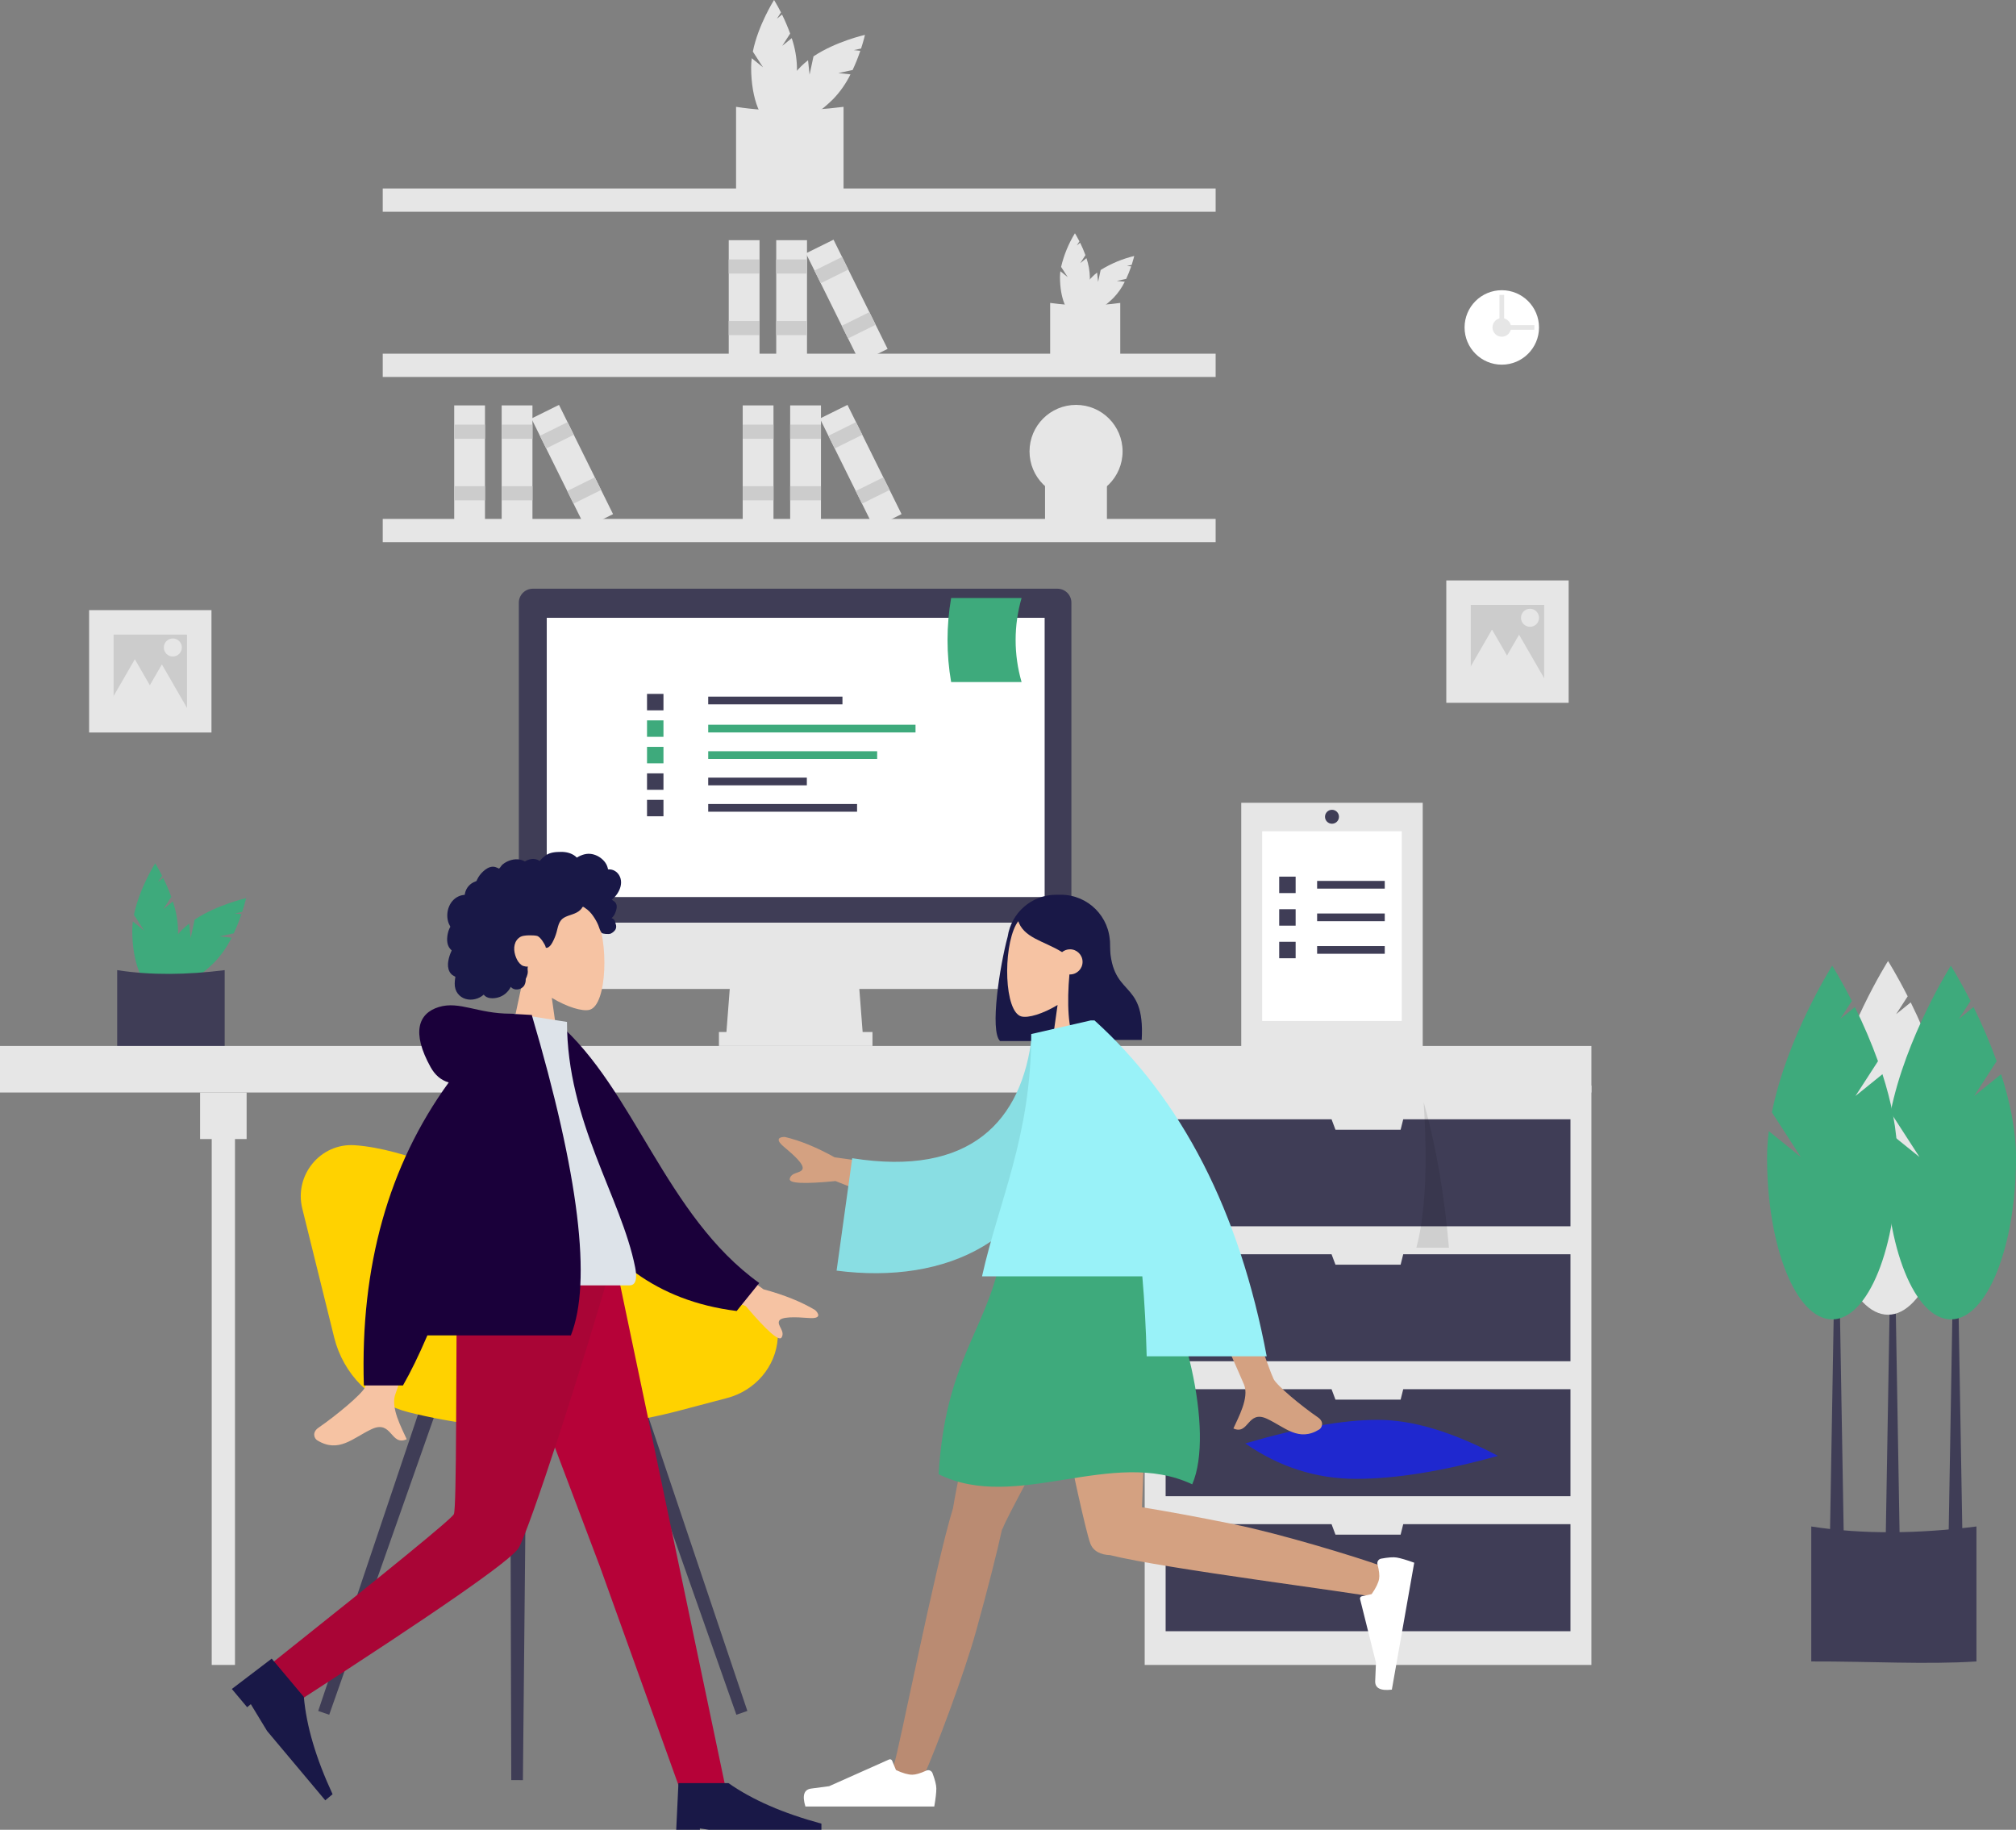<svg width="800" height="726" viewBox="0 0 800 726" fill="none" xmlns="http://www.w3.org/2000/svg">
<rect x="0" y="0" width="800" height="726" fill="#808080" stroke="none"/>
<g clip-path="url(#clip0)">
<path d="M310.411 18.188L313.557 13.326C312.624 10.749 311.546 8.227 310.33 5.771L308.295 7.414L309.906 4.925C308.371 1.904 307.163 0 307.163 0C307.163 0 300.854 9.942 298.747 20.468L302.783 26.706L298.315 23.097C298.155 24.323 298.073 25.558 298.069 26.794C298.069 39.261 302.141 49.367 307.163 49.367C312.186 49.367 316.257 39.261 316.257 26.794C316.163 22.828 315.461 18.9 314.177 15.146L310.411 18.188Z" fill="#E6E6E6"/>
<path d="M332.676 28.993L338.338 27.78C339.5 25.298 340.522 22.753 341.398 20.156L338.798 19.879L341.697 19.258C342.748 16.036 343.24 13.836 343.24 13.836C343.24 13.836 331.749 16.405 322.816 22.357L321.259 29.623L320.651 23.911C319.671 24.665 318.74 25.481 317.863 26.352C309.048 35.167 304.781 45.192 308.332 48.744C311.884 52.295 321.909 48.028 330.724 39.213C333.462 36.342 335.743 33.068 337.489 29.505L332.676 28.993Z" fill="#E6E6E6"/>
<path d="M334.745 77.232C321.615 78.072 307.309 77.183 292.09 77.232V42.387C305.501 44.474 319.802 44.26 334.745 42.387V77.232Z" fill="#E6E6E6"/>
<path d="M428.676 104.408L430.728 101.237C430.12 99.557 429.417 97.912 428.623 96.311L427.297 97.382L428.347 95.759C427.346 93.788 426.558 92.547 426.558 92.547C424.031 96.676 422.178 101.182 421.07 105.895L423.702 109.963L420.788 107.609C420.684 108.409 420.631 109.214 420.628 110.021C420.628 118.151 423.283 124.741 426.558 124.741C429.834 124.741 432.489 118.151 432.489 110.021C432.428 107.434 431.97 104.872 431.132 102.424L428.676 104.408Z" fill="#E6E6E6"/>
<path d="M443.198 111.451L446.891 110.66C447.649 109.041 448.315 107.381 448.886 105.688L447.191 105.507L449.081 105.102C449.767 103.001 450.088 101.566 450.088 101.566C445.381 102.699 440.884 104.575 436.768 107.124L435.753 111.862L435.356 108.137C434.717 108.629 434.11 109.161 433.538 109.729C427.79 115.477 425.007 122.015 427.323 124.331C429.639 126.647 436.177 123.864 441.925 118.116C443.711 116.243 445.199 114.108 446.337 111.785L443.198 111.451Z" fill="#E6E6E6"/>
<path d="M444.546 142.911C435.983 143.459 426.654 142.88 416.729 142.911V120.188C425.956 121.48 435.318 121.48 444.546 120.188V142.911Z" fill="#E6E6E6"/>
<path d="M439.259 210.257C431.698 210.74 423.46 210.229 414.696 210.257V190.191C422.844 191.333 431.111 191.333 439.259 190.191V210.257Z" fill="#E6E6E6"/>
<path d="M482.401 74.785H151.876V84.018H482.401V74.785Z" fill="#E6E6E6"/>
<path d="M482.401 140.332H151.876V149.565H482.401V140.332Z" fill="#E6E6E6"/>
<path d="M482.401 205.887H151.876V215.119H482.401V205.887Z" fill="#E6E6E6"/>
<path d="M427.005 197.575C437.203 197.575 445.47 189.308 445.47 179.11C445.47 168.912 437.203 160.645 427.005 160.645C416.807 160.645 408.54 168.912 408.54 179.11C408.54 189.308 416.807 197.575 427.005 197.575Z" fill="#E6E6E6"/>
<path d="M595.951 144.689C604.109 144.689 610.723 138.075 610.723 129.917C610.723 121.758 604.109 115.145 595.951 115.145C587.792 115.145 581.179 121.758 581.179 129.917C581.179 138.075 587.792 144.689 595.951 144.689Z" fill="white"/>
<path d="M595.951 133.609C597.99 133.609 599.644 131.955 599.644 129.916C599.644 127.876 597.99 126.223 595.951 126.223C593.911 126.223 592.258 127.876 592.258 129.916C592.258 131.955 593.911 133.609 595.951 133.609Z" fill="#E6E6E6"/>
<path d="M608.875 130.843V128.996H594.104V130.843H608.875Z" fill="#E6E6E6"/>
<path d="M595.026 131.762H596.873V116.99H595.026V131.762Z" fill="#E6E6E6"/>
<path d="M320.238 95.297H308.021V143.658H320.238V95.297Z" fill="#E6E6E6"/>
<path d="M320.238 102.934H308.021V108.533H320.238V102.934Z" fill="#CCCCCC"/>
<path d="M320.238 127.367H308.021V132.967H320.238V127.367Z" fill="#CCCCCC"/>
<path d="M301.402 95.297H289.185V143.658H301.402V95.297Z" fill="#E6E6E6"/>
<path d="M301.402 102.934H289.185V108.533H301.402V102.934Z" fill="#CCCCCC"/>
<path d="M301.402 127.367H289.185V132.967H301.402V127.367Z" fill="#CCCCCC"/>
<path d="M330.764 95.095L319.814 100.516L341.272 143.856L352.221 138.435L330.764 95.095Z" fill="#E6E6E6"/>
<path d="M334.153 101.939L323.204 107.359L325.689 112.378L336.638 106.957L334.153 101.939Z" fill="#CCCCCC"/>
<path d="M344.994 123.837L334.045 129.258L336.529 134.276L347.478 128.855L344.994 123.837Z" fill="#CCCCCC"/>
<path d="M211.294 160.848H199.076V209.209H211.294V160.848Z" fill="#E6E6E6"/>
<path d="M211.294 168.484H199.076V174.084H211.294V168.484Z" fill="#CCCCCC"/>
<path d="M211.294 192.918H199.076V198.518H211.294V192.918Z" fill="#CCCCCC"/>
<path d="M192.459 160.848H180.241V209.209H192.459V160.848Z" fill="#E6E6E6"/>
<path d="M192.459 168.484H180.241V174.084H192.459V168.484Z" fill="#CCCCCC"/>
<path d="M192.459 192.918H180.241V198.518H192.459V192.918Z" fill="#CCCCCC"/>
<path d="M221.821 160.646L210.872 166.066L232.329 209.406L243.278 203.986L221.821 160.646Z" fill="#E6E6E6"/>
<path d="M225.209 167.489L214.26 172.91L216.744 177.928L227.693 172.508L225.209 167.489Z" fill="#CCCCCC"/>
<path d="M236.05 189.388L225.101 194.809L227.585 199.827L238.534 194.406L236.05 189.388Z" fill="#CCCCCC"/>
<path d="M325.777 160.848H313.56V209.209H325.777V160.848Z" fill="#E6E6E6"/>
<path d="M325.777 168.484H313.56V174.084H325.777V168.484Z" fill="#CCCCCC"/>
<path d="M325.777 192.918H313.56V198.518H325.777V192.918Z" fill="#CCCCCC"/>
<path d="M306.942 160.848H294.725V209.209H306.942V160.848Z" fill="#E6E6E6"/>
<path d="M306.942 168.484H294.725V174.084H306.942V168.484Z" fill="#CCCCCC"/>
<path d="M306.942 192.918H294.725V198.518H306.942V192.918Z" fill="#CCCCCC"/>
<path d="M336.303 160.646L325.354 166.066L346.812 209.406L357.76 203.986L336.303 160.646Z" fill="#E6E6E6"/>
<path d="M339.691 167.489L328.742 172.91L331.227 177.928L342.176 172.508L339.691 167.489Z" fill="#CCCCCC"/>
<path d="M350.532 189.388L339.583 194.809L342.068 199.827L353.017 194.406L350.532 189.388Z" fill="#CCCCCC"/>
<path d="M622.482 230.293H573.924V278.851H622.482V230.293Z" fill="#E6E6E6"/>
<path d="M612.769 240.004H583.635V269.139H612.769V240.004Z" fill="#CCCCCC"/>
<path d="M592.068 249.785L598.246 260.485L604.423 271.184H592.068H579.713L585.891 260.485L592.068 249.785Z" fill="#E6E6E6"/>
<path d="M602.802 251.828L608.981 262.528L615.158 273.227H602.802H590.447L596.625 262.528L602.802 251.828Z" fill="#E6E6E6"/>
<path d="M607.146 248.691C609.122 248.691 610.724 247.089 610.724 245.113C610.724 243.137 609.122 241.535 607.146 241.535C605.17 241.535 603.568 243.137 603.568 245.113C603.568 247.089 605.17 248.691 607.146 248.691Z" fill="#E6E6E6"/>
<path d="M83.917 242.078H35.359V290.636H83.917V242.078Z" fill="#E6E6E6"/>
<path d="M74.205 251.789H45.07V280.924H74.205V251.789Z" fill="#CCCCCC"/>
<path d="M53.505 261.57L59.682 272.27L65.86 282.97H53.505H41.149L47.327 272.27L53.505 261.57Z" fill="#E6E6E6"/>
<path d="M64.238 263.613L70.415 274.313L76.592 285.013H64.238H51.883L58.06 274.313L64.238 263.613Z" fill="#E6E6E6"/>
<path d="M68.583 260.476C70.559 260.476 72.161 258.874 72.161 256.898C72.161 254.922 70.559 253.32 68.583 253.32C66.607 253.32 65.005 254.922 65.005 256.898C65.005 258.874 66.607 260.476 68.583 260.476Z" fill="#E6E6E6"/>
<path d="M64.825 360.715L67.971 355.854C67.038 353.277 65.96 350.754 64.744 348.299L62.709 349.942L64.32 347.453C62.785 344.431 61.577 342.527 61.577 342.527C61.577 342.527 55.269 352.469 53.161 362.995L57.197 369.234L52.729 365.624C52.569 366.85 52.487 368.085 52.483 369.322C52.483 381.788 56.555 391.894 61.577 391.894C66.6 391.894 70.671 381.788 70.671 369.322C70.577 365.356 69.876 361.427 68.591 357.674L64.825 360.715Z" fill="#3EAA7C"/>
<path d="M87.091 371.525L92.753 370.311C93.915 367.829 94.937 365.284 95.813 362.687L93.213 362.41L96.112 361.789C97.163 358.567 97.655 356.367 97.655 356.367C97.655 356.367 86.164 358.936 77.231 364.889L75.674 372.154L75.066 366.442C74.086 367.197 73.155 368.012 72.278 368.883C63.463 377.699 59.196 387.724 62.747 391.275C66.299 394.826 76.324 390.559 85.139 381.744C87.877 378.873 90.158 375.599 91.904 372.037L87.091 371.525Z" fill="#3EAA7C"/>
<path d="M89.159 419.763C76.029 420.603 61.723 419.714 46.504 419.763V384.918C59.915 387.006 74.216 386.791 89.159 384.918V419.763Z" fill="#3F3D56"/>
<path d="M631.506 430.699H454.241V660.59H631.506V430.699Z" fill="#E6E6E6"/>
<path d="M93.249 442.703H84.017V660.591H93.249V442.703Z" fill="#E6E6E6"/>
<path d="M631.506 415.004H0V433.469H631.506V415.004Z" fill="#E6E6E6"/>
<path d="M97.865 433.469H79.4V451.934H97.865V433.469Z" fill="#E6E6E6"/>
<path d="M556.839 444.086L555.799 448.241H529.948L528.391 444.086H462.551V486.556H623.197V444.086H556.839Z" fill="#3F3D56"/>
<path d="M556.839 497.633L555.799 501.787H529.948L528.391 497.633H462.551V540.102H623.197V497.633H556.839Z" fill="#3F3D56"/>
<path d="M556.839 551.184L555.799 555.338H529.948L528.391 551.184H462.551V593.653H623.197V551.184H556.839Z" fill="#3F3D56"/>
<path d="M556.839 604.734L555.799 608.889H529.948L528.391 604.734H462.551V647.204H623.197V604.734H556.839Z" fill="#3F3D56"/>
<path d="M342.528 412.231H288.056L289.902 388.227H340.681L342.528 412.231Z" fill="#E6E6E6"/>
<path d="M346.221 409.465H285.286V415.004H346.221V409.465Z" fill="#E6E6E6"/>
<path d="M419.619 233.582H211.425C209.956 233.582 208.547 234.166 207.508 235.205C206.469 236.243 205.886 237.652 205.886 239.122V366.069H425.159V239.122C425.159 237.652 424.575 236.243 423.536 235.205C422.497 234.166 421.088 233.582 419.619 233.582Z" fill="#3F3D56"/>
<path d="M205.886 366.07V386.844C205.886 388.313 206.469 389.722 207.508 390.761C208.547 391.799 209.956 392.383 211.425 392.383H419.619C421.088 392.383 422.497 391.799 423.536 390.761C424.575 389.722 425.159 388.313 425.159 386.844V366.07H205.886Z" fill="#E6E6E6"/>
<path d="M414.542 245.125H216.966V355.916H414.542V245.125Z" fill="white"/>
<path d="M315.752 384.536C318.812 384.536 321.292 382.056 321.292 378.997C321.292 375.937 318.812 373.457 315.752 373.457C312.693 373.457 310.213 375.937 310.213 378.997C310.213 382.056 312.693 384.536 315.752 384.536Z" fill="#E6E6E6"/>
<path d="M784.306 659.205C764.129 660.496 742.143 659.13 718.755 659.205V605.656C739.364 608.865 761.342 608.535 784.306 605.656V659.205Z" fill="#3F3D56"/>
<path d="M753.838 610.462H748.298L750.145 502.25H751.991L753.838 610.462Z" fill="#3F3D56"/>
<path d="M778.765 611.194H773.226L775.073 502.98H776.918L778.765 611.194Z" fill="#3F3D56"/>
<path d="M731.679 611.194H726.14L727.987 502.98H729.833L731.679 611.194Z" fill="#3F3D56"/>
<path d="M758.454 433.007L767.396 419.187C764.744 411.861 761.681 404.691 758.222 397.711L752.439 402.381L757.018 395.305C752.655 386.716 749.221 381.305 749.221 381.305C749.221 381.305 731.287 409.566 725.295 439.488L736.77 457.223L724.067 446.962C723.615 450.448 723.382 453.958 723.37 457.473C723.37 492.911 734.944 521.639 749.221 521.639C763.498 521.639 775.072 492.911 775.072 457.473C775.072 446.487 772.587 434.993 769.158 424.361L758.454 433.007Z" fill="#E6E6E6"/>
<path d="M783.381 434.851L792.324 421.031C789.672 413.705 786.609 406.535 783.15 399.555L777.367 404.225L781.946 397.149C777.582 388.56 774.149 383.148 774.149 383.148C774.149 383.148 756.215 411.41 750.223 441.332L761.698 459.066L748.995 448.806C748.542 452.291 748.31 455.802 748.298 459.317C748.298 494.755 759.872 523.483 774.149 523.483C788.426 523.483 800 494.755 800 459.317C800 448.331 797.515 436.837 794.086 426.205L783.381 434.851Z" fill="#3EAA7C"/>
<path d="M736.296 434.851L745.238 421.031C742.586 413.705 739.523 406.535 736.064 399.555L730.281 404.225L734.86 397.149C730.496 388.56 727.063 383.148 727.063 383.148C727.063 383.148 709.129 411.41 703.137 441.332L714.612 459.066L701.909 448.806C701.456 452.291 701.224 455.802 701.212 459.317C701.212 494.755 712.786 523.483 727.063 523.483C741.34 523.483 752.914 494.755 752.914 459.317C752.914 448.331 750.429 436.837 747 426.205L736.296 434.851Z" fill="#3EAA7C"/>
<path d="M334.308 276.398H281.035V279.456H334.308V276.398Z" fill="#3F3D56"/>
<path d="M363.3 287.551H281.035V290.609H363.3V287.551Z" fill="#3EAA7C"/>
<path d="M348.079 298.062H281.035V301.121H348.079V298.062Z" fill="#3EAA7C"/>
<path d="M320.174 308.531H281.035V311.589H320.174V308.531Z" fill="#3F3D56"/>
<path d="M340.106 319H281.035V322.058H340.106V319Z" fill="#3F3D56"/>
<path d="M263.279 275.312H256.756V281.836H263.279V275.312Z" fill="#3F3D56"/>
<path d="M263.279 285.82H256.756V292.344H263.279V285.82Z" fill="#3EAA7C"/>
<path d="M263.279 296.328H256.756V302.851H263.279V296.328Z" fill="#3EAA7C"/>
<path d="M263.279 306.84H256.756V313.363H263.279V306.84Z" fill="#3F3D56"/>
<path d="M263.279 317.348H256.756V323.871H263.279V317.348Z" fill="#3F3D56"/>
<path d="M405.388 270.609H377.433C375.525 259.58 375.525 248.306 377.433 237.277H405.388C402.239 248.165 402.239 259.722 405.388 270.609Z" fill="#3EAA7C"/>
<path d="M130.637 680.35L126.273 678.847L168.547 553.281L174.658 555.387L130.637 680.35Z" fill="#3F3D56"/>
<path d="M292.213 680.35L296.578 678.847L254.303 553.281L248.193 555.387L292.213 680.35Z" fill="#3F3D56"/>
<path d="M202.886 706.282L207.502 706.298L208.936 559.515L202.474 559.492L202.886 706.282Z" fill="#3F3D56"/>
<path d="M119.953 479.501L132.616 530.679C134.389 537.845 138.081 544.394 143.295 549.621C148.509 554.848 155.049 558.556 162.211 560.346H162.212C197.525 569.175 234.498 568.937 269.695 559.654L288.6 554.668C299.585 551.771 307.846 542.336 308.627 531.002C308.944 526.996 308.219 522.975 306.521 519.332C306.447 519.175 306.373 519.019 306.298 518.865C303.833 513.801 300.029 509.507 295.299 506.448C290.569 503.39 285.093 501.683 279.463 501.513L259.435 500.867L186.498 468.553C186.498 468.553 161.413 455.811 140.791 454.385C127.172 453.443 116.674 466.249 119.953 479.501Z" fill="#FFD200"/>
<path d="M564.571 318.523H492.557V416.388H564.571V318.523Z" fill="#E6E6E6"/>
<path d="M556.26 329.816H500.865V405.097H556.26V329.816Z" fill="white"/>
<path d="M549.506 349.516H522.667V352.574H549.506V349.516Z" fill="#3F3D56"/>
<path d="M514.143 347.82H507.62V354.343H514.143V347.82Z" fill="#3F3D56"/>
<path d="M549.506 362.441H522.667V365.499H549.506V362.441Z" fill="#3F3D56"/>
<path d="M514.143 360.746H507.62V367.269H514.143V360.746Z" fill="#3F3D56"/>
<path d="M549.506 375.367H522.667V378.425H549.506V375.367Z" fill="#3F3D56"/>
<path d="M514.143 373.676H507.62V380.199H514.143V373.676Z" fill="#3F3D56"/>
<path d="M531.334 324.063C531.334 322.533 530.094 321.293 528.565 321.293C527.035 321.293 525.795 322.533 525.795 324.063C525.795 325.592 527.035 326.833 528.565 326.833C530.094 326.833 531.334 325.592 531.334 324.063Z" fill="#3F3D56"/>
<path fill-rule="evenodd" clip-rule="evenodd" d="M594.41 577.634C572.66 583.718 553.894 586.759 538.113 586.759C522.332 586.759 507.674 582.075 494.139 572.706C515.424 566.462 532.953 563.34 546.726 563.34C560.499 563.34 576.394 568.105 594.41 577.634Z" fill="#1F28CF"/>
<path fill-rule="evenodd" clip-rule="evenodd" d="M564.94 437.25C566.579 462.493 565.615 481.757 562.048 495.042H574.976C573.201 474.655 570.068 455.39 564.94 437.25Z" fill="black" fill-opacity="0.1"/>
<path fill-rule="evenodd" clip-rule="evenodd" d="M477.625 495.602C475.834 510.585 472.923 521.46 468.893 528.226H490.024C486.089 519.049 481.956 508.174 477.625 495.602Z" fill="black" fill-opacity="0.1"/>
<path fill-rule="evenodd" clip-rule="evenodd" d="M207.938 386.687C203.581 381.572 200.632 375.305 201.125 368.282C202.545 348.046 230.713 352.498 236.193 362.711C241.672 372.924 241.021 398.831 233.939 400.656C231.115 401.384 225.099 399.601 218.976 395.91L222.819 423.1H200.126L207.938 386.687Z" fill="#F6C3A3"/>
<path fill-rule="evenodd" clip-rule="evenodd" d="M246.247 348.553C245.777 346.901 244.513 345.487 242.809 345.067C242.396 344.966 241.969 344.924 241.544 344.942C241.392 344.948 241.349 344.992 241.278 344.885C241.225 344.806 241.224 344.613 241.202 344.52C241.134 344.231 241.05 343.946 240.945 343.668C240.589 342.72 239.99 341.881 239.268 341.175C237.917 339.853 236.092 338.94 234.196 338.775C233.159 338.685 232.129 338.854 231.148 339.191C230.64 339.366 230.147 339.584 229.668 339.824C229.523 339.897 229.055 340.251 228.91 340.228C228.75 340.203 228.428 339.805 228.298 339.705C226.689 338.471 224.702 337.986 222.698 338C220.437 338.017 218.259 338.13 216.372 339.509C215.973 339.801 215.593 340.121 215.231 340.457C215.04 340.634 214.855 340.818 214.679 341.009C214.573 341.125 214.469 341.243 214.37 341.364C214.201 341.57 214.228 341.638 213.991 341.494C213.083 340.943 212.031 340.685 210.972 340.815C210.342 340.892 209.73 341.081 209.149 341.33C208.951 341.414 208.493 341.752 208.282 341.755C208.073 341.759 207.621 341.446 207.406 341.366C206.241 340.936 204.987 340.83 203.763 341.029C202.501 341.234 201.261 341.737 200.191 342.433C199.677 342.768 199.228 343.139 198.867 343.637C198.712 343.852 198.571 344.079 198.395 344.278C198.291 344.395 198.087 344.515 198.032 344.662C198.065 344.574 196.651 344.029 196.518 343.994C195.807 343.809 195.083 343.846 194.387 344.075C193.079 344.506 191.953 345.472 191.029 346.462C190.554 346.97 190.138 347.532 189.785 348.131C189.616 348.418 189.461 348.713 189.32 349.015C189.251 349.161 189.206 349.343 189.115 349.475C188.999 349.644 188.921 349.648 188.71 349.721C187.639 350.097 186.663 350.732 185.919 351.59C185.167 352.458 184.679 353.527 184.475 354.653C184.463 354.719 184.455 354.994 184.417 355.03C184.363 355.08 184.148 355.058 184.066 355.067C183.784 355.1 183.504 355.15 183.228 355.215C182.718 355.336 182.222 355.513 181.753 355.745C179.924 356.65 178.617 358.346 177.977 360.255C177.305 362.258 177.317 364.553 178.12 366.519C178.249 366.836 178.404 367.145 178.585 367.436C178.696 367.615 178.732 367.616 178.66 367.803C178.579 368.012 178.432 368.215 178.336 368.419C178.024 369.085 177.806 369.792 177.669 370.513C177.443 371.697 177.331 372.941 177.554 374.134C177.657 374.687 177.837 375.229 178.113 375.722C178.253 375.973 178.417 376.212 178.603 376.433C178.699 376.547 178.801 376.657 178.908 376.761C178.969 376.821 179.049 376.874 179.101 376.941C179.228 377.104 179.255 376.97 179.189 377.209C179.098 377.544 178.89 377.874 178.763 378.2C178.632 378.536 178.514 378.876 178.406 379.219C178.187 379.915 178.001 380.624 177.886 381.344C177.663 382.728 177.702 384.202 178.357 385.472C178.636 386.015 179.038 386.492 179.525 386.862C179.763 387.044 180.021 387.2 180.292 387.328C180.431 387.394 180.609 387.423 180.672 387.557C180.741 387.702 180.639 387.989 180.616 388.151C180.415 389.558 180.314 391.036 180.732 392.415C181.117 393.685 181.966 394.807 183.067 395.549C185.204 396.989 188.084 396.908 190.329 395.755C190.914 395.455 191.462 395.081 191.95 394.641C193.194 396.315 195.753 396.262 197.57 395.785C199.835 395.191 201.652 393.616 202.699 391.548C204.13 393.29 207.134 392.725 208.127 390.834C208.37 390.372 208.514 389.862 208.585 389.346C208.623 389.074 208.599 388.801 208.627 388.531C208.663 388.188 208.892 387.855 209.023 387.523C209.28 386.877 209.439 386.21 209.446 385.514C209.45 385.15 209.404 384.795 209.369 384.435C209.338 384.11 209.428 383.807 209.479 383.487C208.898 383.582 208.191 383.426 207.644 383.257C207.107 383.092 206.604 382.657 206.225 382.259C205.345 381.336 204.807 380.126 204.44 378.922C203.632 376.279 203.963 373.108 206.622 371.657C207.86 370.982 211.57 370.984 213.046 371.318C214.596 371.669 216.355 375.091 216.441 375.413C216.495 375.612 216.468 375.858 216.651 375.991C217.053 376.283 217.716 375.777 218.012 375.527C218.524 375.096 218.889 374.522 219.205 373.94C219.893 372.674 220.448 371.315 220.84 369.928C221.143 368.859 221.336 367.757 221.731 366.715C222.124 365.678 222.744 364.751 223.708 364.164C224.756 363.525 225.958 363.189 227.109 362.787C228.25 362.389 229.371 361.903 230.255 361.058C230.45 360.873 230.639 360.675 230.795 360.457C230.919 360.284 231.041 359.954 231.229 359.845C231.522 359.674 231.949 360.117 232.202 360.278C233.451 361.071 234.492 362.177 235.332 363.385C236.168 364.586 236.853 365.743 237.41 367.084C237.824 368.079 238.082 369.354 238.808 370.169C239.133 370.533 241.544 370.754 242.326 370.436C243.107 370.118 243.982 369.292 244.244 368.775C244.513 368.246 244.577 367.664 244.462 367.084C244.395 366.743 244.257 366.425 244.182 366.09C244.118 365.808 244.061 365.542 243.924 365.285C243.664 364.796 243.221 364.445 242.686 364.298C243.242 363.785 243.704 363.171 244.023 362.485C244.354 361.772 244.635 360.905 244.715 360.123C244.78 359.487 244.68 358.829 244.332 358.283C243.967 357.71 243.32 357.336 242.761 356.979C243.615 356.31 244.347 355.497 244.948 354.597C246.117 352.847 246.84 350.64 246.247 348.553Z" fill="#191847"/>
<path fill-rule="evenodd" clip-rule="evenodd" d="M192.634 501.347L238.098 621.649L269.965 710.318H288.136L244.331 501.347H192.634Z" fill="#B60238"/>
<path fill-rule="evenodd" clip-rule="evenodd" d="M181.396 501.347C180.902 542.625 181.259 598.199 180.108 600.772C179.34 602.488 155.463 622.032 108.477 659.406L117.843 675.332C173.626 639.358 202.944 618.975 205.796 614.182C210.074 606.993 231.566 540.837 242.748 501.347H181.396Z" fill="#A90536"/>
<path fill-rule="evenodd" clip-rule="evenodd" d="M92 670.123L107.819 658.084L120.583 673.295C121.565 684.762 125.362 697.623 131.974 711.877L129.076 714.308L105.98 686.783L99.527 676.151L98.078 677.366L92 670.123Z" fill="#191847"/>
<path fill-rule="evenodd" clip-rule="evenodd" d="M268.278 727.337L269.224 707.48H289.081C298.496 714.099 310.788 719.457 325.958 723.555V727.337H290.026L277.734 725.446V727.337H268.278Z" fill="#191847"/>
<path fill-rule="evenodd" clip-rule="evenodd" d="M272.78 489.387L302.942 511.535C311.123 513.742 317.957 516.489 323.446 519.774C324.742 520.956 326.309 523.348 320.933 522.935C315.556 522.521 309.881 522.328 309.139 524.162C308.397 525.996 311.651 528.189 310.152 530.664C309.152 532.313 304.428 528.177 295.981 518.254L266.113 505.869L272.78 489.387ZM156.974 490.151L176.734 490.229C164.533 529.615 157.946 550.513 156.974 552.923C154.786 558.345 159.416 566.604 161.396 571.041C154.947 573.927 155.634 563.24 147.499 567.025C140.074 570.48 134.426 576.739 125.847 571.446C124.792 570.795 123.636 568.344 126.429 566.43C133.386 561.659 143.412 553.31 144.767 550.562C146.614 546.814 150.683 526.677 156.974 490.151Z" fill="#F6C3A3"/>
<path fill-rule="evenodd" clip-rule="evenodd" d="M213.126 407.234L221.303 405.832C251.64 432.039 264.1 482.385 301.286 509.055L292.336 520.15C227.825 512.162 211.836 450.752 213.126 407.234Z" fill="#1A003A"/>
<path fill-rule="evenodd" clip-rule="evenodd" d="M177.485 509.986C210.27 509.986 234.385 509.986 249.832 509.986C253.138 509.986 252.515 505.212 252.037 502.803C246.521 475.003 224.992 445.036 224.992 405.464L204.123 402.191C186.863 429.952 180.894 464.13 177.485 509.986Z" fill="#DDE3E9"/>
<path fill-rule="evenodd" clip-rule="evenodd" d="M178.066 429.48C175.035 428.609 172.635 426.577 170.865 423.384C163.238 409.621 165.993 402.044 174.144 399.553C182.295 397.062 189.564 402.193 202.551 402.193C203.258 402.193 203.905 402.237 204.492 402.326L211.025 402.699C229.768 466.222 234.938 508.604 226.533 529.844H169.591C166.217 537.711 162.988 544.33 159.905 549.701H144.389C142.929 502.486 154.155 462.413 178.066 429.48Z" fill="#1A003A"/>
<path fill-rule="evenodd" clip-rule="evenodd" d="M399.883 371.583C396.758 383.1 392.685 408.987 396.841 413.047H423.134C423.137 413.001 423.14 412.954 423.142 412.908C432.888 411.829 440.468 403.567 440.468 393.533V374.493C440.468 363.727 431.74 355 420.974 355H419.161C409.384 355 401.288 362.197 399.883 371.583Z" fill="#191847"/>
<path fill-rule="evenodd" clip-rule="evenodd" d="M430.257 389.9C434.435 384.996 437.262 378.986 436.79 372.252C435.428 352.849 408.418 357.117 403.164 366.91C397.91 376.703 398.535 401.544 405.325 403.295C408.033 403.993 413.802 402.283 419.673 398.744L415.988 424.816H437.748L430.257 389.9Z" fill="#F6C3A3"/>
<path fill-rule="evenodd" clip-rule="evenodd" d="M424.374 386.619C423.372 397.389 423.773 409.687 426.761 412.607H453.055C454.52 387.153 440.361 397.01 440.361 373.045C439.479 372.182 438.644 371.329 437.819 370.592L437.848 369.888C433.295 360.567 427.519 355.906 420.519 355.906C410.02 355.906 406.706 360.792 403.884 364.939C405.994 372.179 414.183 373.253 421.458 377.766C422.316 377.069 423.41 376.651 424.601 376.651C427.355 376.651 429.587 378.884 429.587 381.638C429.587 384.392 427.355 386.625 424.601 386.625C424.525 386.625 424.449 386.623 424.374 386.619Z" fill="#191847"/>
<path fill-rule="evenodd" clip-rule="evenodd" d="M397.611 606.894C397.821 606.579 397.998 606.236 398.139 605.865C401.046 598.176 447.614 515.231 452.254 500.066H399.824C396.297 511.596 380.421 583.951 378.186 598.387C371.137 621.159 356.622 694.906 354.769 700.015C352.82 705.39 363.788 710.989 366.71 704.381C371.361 693.868 382.441 664.777 387.375 647.015C392 630.362 395.766 615.381 397.611 606.894Z" fill="#BA8B72"/>
<path fill-rule="evenodd" clip-rule="evenodd" d="M440.505 617.021C461.796 622.402 539.671 632.13 545.015 633.656C550.513 635.226 555.333 623.894 548.538 621.44C537.725 617.534 507.933 608.51 489.869 604.827C475.34 601.865 462.082 599.448 453.181 598.032C453.935 573.029 457.382 513.026 455.123 500.066H408.733C410.899 512.494 429.214 603.171 432.619 612.248C433.699 615.488 436.922 616.92 440.505 617.021Z" fill="#D4A181"/>
<path fill-rule="evenodd" clip-rule="evenodd" d="M548.044 618.423C550.887 617.894 552.97 617.746 554.294 617.98C555.904 618.264 558.207 618.946 561.201 620.027C560.872 621.895 557.912 638.682 552.321 670.388C547.764 670.934 545.561 669.767 545.713 666.886C545.866 664.006 545.967 661.609 546.018 659.695L539.71 634.447C539.589 633.962 539.884 633.469 540.37 633.348C540.378 633.346 540.387 633.344 540.395 633.342L544.31 632.481C545.988 630.086 546.971 628.072 547.259 626.44C547.493 625.114 547.28 623.188 546.621 620.663C546.368 619.694 546.949 618.704 547.918 618.451C547.96 618.44 548.002 618.431 548.044 618.423Z" fill="white"/>
<path fill-rule="evenodd" clip-rule="evenodd" d="M370.038 703.523C371.052 706.231 371.559 708.257 371.559 709.601C371.559 711.236 371.287 713.622 370.742 716.758C368.846 716.758 351.8 716.758 319.604 716.758C318.275 712.365 319.042 709.993 321.906 709.643C324.769 709.293 327.147 708.977 329.041 708.694L352.809 698.098C353.267 697.894 353.803 698.1 354.007 698.557C354.01 698.565 354.014 698.573 354.017 698.581L355.545 702.287C358.195 703.523 360.349 704.142 362.006 704.142C363.352 704.142 365.212 703.598 367.584 702.511C368.495 702.093 369.571 702.493 369.988 703.403C370.006 703.443 370.023 703.482 370.038 703.523Z" fill="white"/>
<path fill-rule="evenodd" clip-rule="evenodd" d="M454.973 500.066C434.53 494.217 415.188 494.217 396.946 500.066C390.599 529.023 375.177 540.516 372.465 584.912C403.292 600.229 441.373 573.988 473.106 588.925C482.173 568.031 469.48 517.714 454.973 500.066Z" fill="#3EAA7C"/>
<path fill-rule="evenodd" clip-rule="evenodd" d="M367.027 464.081L331.229 459.197C324.068 455.214 317.48 452.518 311.465 451.108C309.773 451.059 307.08 451.674 311.091 455.018C315.102 458.362 319.172 462.061 318.458 463.845C317.743 465.63 314.013 464.966 313.395 467.711C312.983 469.541 319.037 469.838 331.557 468.603L360.604 480.119L367.027 464.081ZM479.482 472.366L459.628 472.441C481.398 521.432 492.749 547.083 493.682 549.394C495.78 554.593 491.34 562.512 489.442 566.767C495.625 569.534 494.966 559.287 502.767 562.916C509.887 566.228 515.303 572.23 523.529 567.154C524.54 566.53 525.648 564.181 522.971 562.345C516.299 557.771 506.686 549.765 505.387 547.13C503.616 543.536 494.981 518.615 479.482 472.366Z" fill="#D4A181"/>
<path fill-rule="evenodd" clip-rule="evenodd" d="M425.099 409.396L409.554 410.432C405.726 445.068 384.873 466.945 338.184 459.539L331.981 504.142C375.619 509.782 413.89 492.311 421.733 445.009C423.763 432.764 425.366 420.02 425.099 409.396Z" fill="#89DEE3"/>
<path fill-rule="evenodd" clip-rule="evenodd" d="M432.769 404.878L409.217 410.272C409.217 450.781 396.313 476.627 389.694 506.411H453.303C454.199 516.702 454.749 527.28 455.036 538.144H502.664C491.871 480.719 469.091 436.292 434.324 404.863H432.782L432.769 404.878Z" fill="#99F2F8"/>
</g>
<defs>
<clipPath id="clip0">
<rect width="800" height="726" fill="white"/>
</clipPath>
</defs>
</svg>
